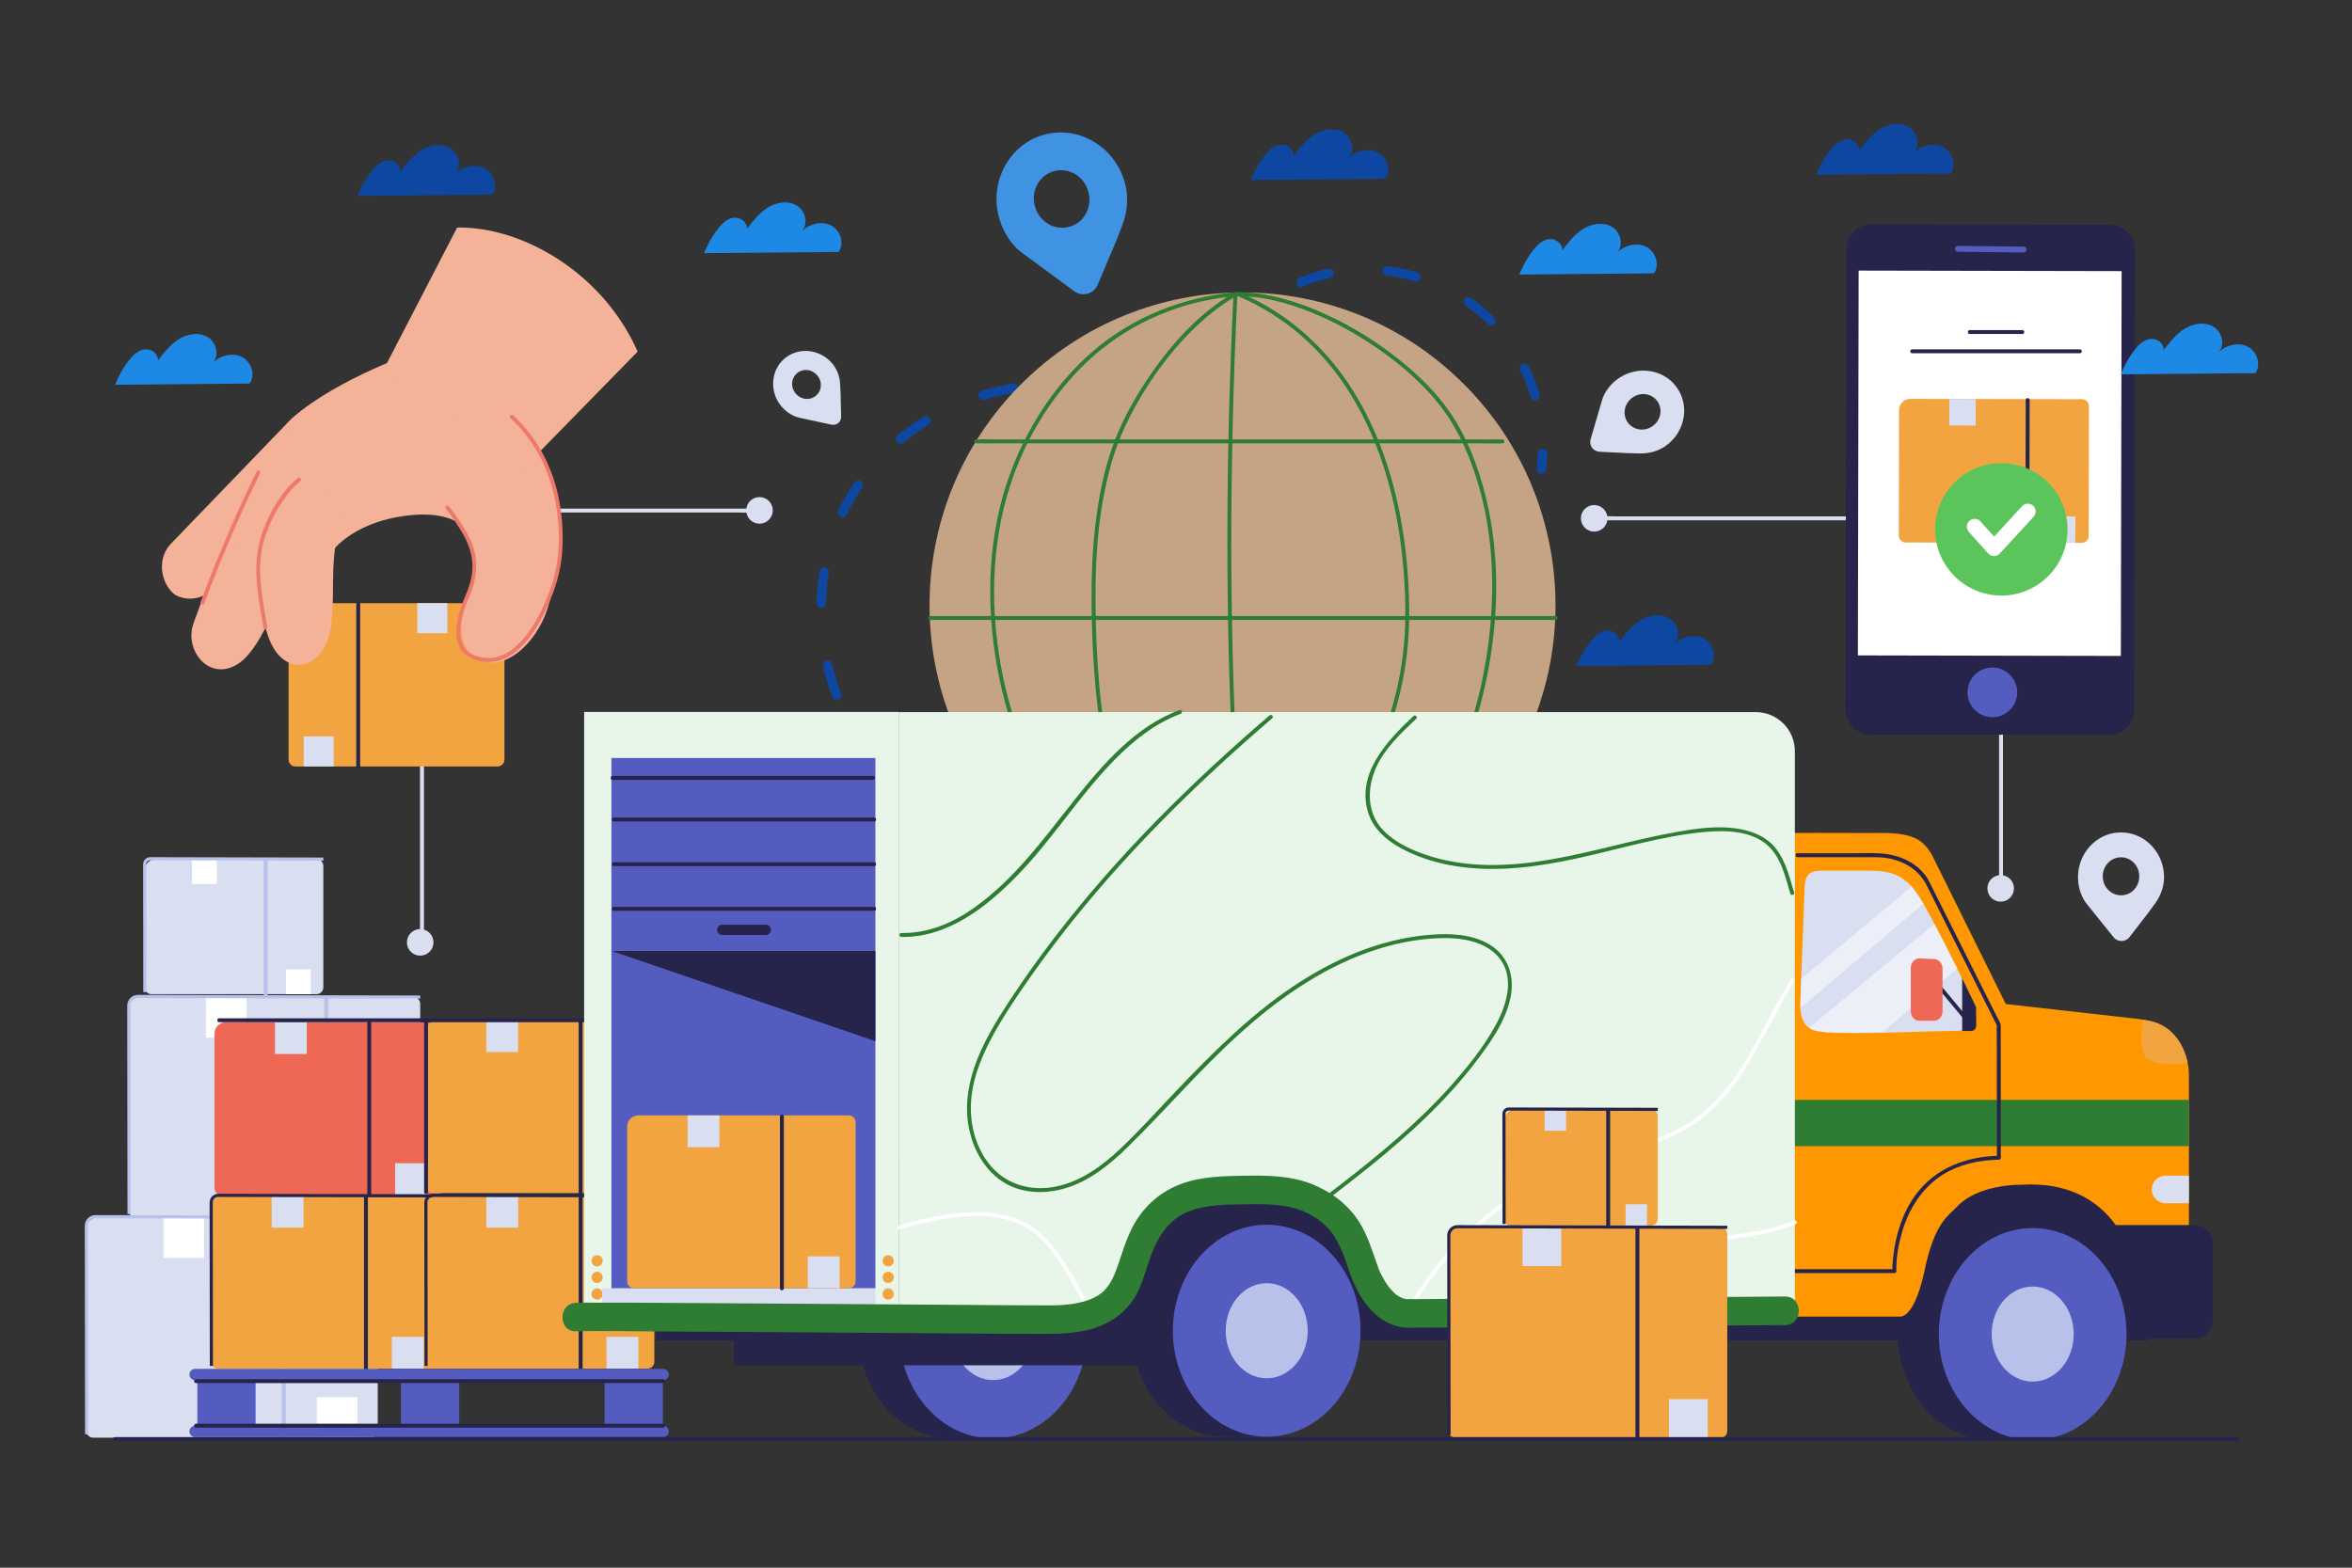 <?xml version="1.0" encoding="utf-8"?>
<!-- Generator: Adobe Illustrator 27.5.0, SVG Export Plug-In . SVG Version: 6.00 Build 0)  -->
<svg version="1.1" xmlns="http://www.w3.org/2000/svg" xmlns:xlink="http://www.w3.org/1999/xlink" x="0px" y="0px"
	viewBox="0 0 750 500" style="enable-background:new 0 0 750 500;" xml:space="preserve">
	<rect x="0" y="0" width="750" height="500" fill="#333333" stroke="none"/>
	<g id="OBJECTS_x0A_">
		<g>
			<g>
				<g>
					<path style="fill:#DADEF1;" d="M100.915,317.09h-52.59c-1.208,0-2.186-0.979-2.186-2.186v-37.325
					c0-1.976,1.602-3.577,3.577-3.577h51.199c1.207,0,2.186,0.979,2.186,2.186v38.716
					C103.101,316.111,102.122,317.09,100.915,317.09z" />
				</g>
				<g>
					<g>
						<path style="fill:#B8C1EA;" d="M84.099,274.269c0,14.291,0,28.583,0,42.874c0,0.804,1.25,0.806,1.25,0
						c0-14.291,0-28.583,0-42.874C85.349,273.465,84.099,273.463,84.099,274.269L84.099,274.269z" />
					</g>
				</g>
				<rect x="61.213" y="274.001" style="fill:#FFFFFF;" width="7.931" height="7.931" />
				<rect x="91.18" y="309.159" style="fill:#FFFFFF;" width="7.931" height="7.931" />
				<path style="fill:none;stroke:#B8C1EA;stroke-miterlimit:10;" d="M46.187,316.417l-0.048-40.759c0-0.983,0.797-1.78,1.78-1.78
				l55.183,0.123" />
			</g>
			<g>
				<g>
					<path style="fill:#DADEF1;" d="M131.805,388.294H43.261c-1.207,0-2.186-0.979-2.186-2.186v-64.522
					c0-1.976,1.602-3.577,3.577-3.577h87.153c1.208,0,2.186,0.979,2.186,2.186v65.913
					C133.992,387.315,133.013,388.294,131.805,388.294z" />
				</g>
				<g>
					<g>
						<path style="fill:#B8C1EA;" d="M103.389,318.446c0,18.161,0,36.321,0,54.482c0,5.151,0,10.303,0,15.454
						c0,0.804,1.25,0.806,1.25,0c0-18.16,0-36.321,0-54.482c0-5.151,0-10.303,0-15.454
						C104.639,317.642,103.389,317.641,103.389,318.446L103.389,318.446z" />
					</g>
				</g>
				<rect x="65.664" y="318.009" style="fill:#FFFFFF;" width="12.936" height="12.936" />
				<rect x="114.546" y="375.358" style="fill:#FFFFFF;" width="12.936" height="12.936" />
				<path style="fill:none;stroke:#B8C1EA;stroke-miterlimit:10;" d="M41.153,387.198l-0.078-66.486c0-1.604,1.3-2.904,2.903-2.904
				l90.013,0.2" />
			</g>
			<g>
				<g>
					<path style="fill:#DADEF1;" d="M118.268,458.535H29.725c-1.208,0-2.186-0.979-2.186-2.186v-64.522
					c0-1.976,1.602-3.577,3.577-3.577h87.153c1.208,0,2.186,0.979,2.186,2.186v65.913
					C120.455,457.556,119.476,458.535,118.268,458.535z" />
				</g>
				<g>
					<g>
						<path style="fill:#B8C1EA;" d="M89.853,388.687c0,18.161,0,36.321,0,54.482c0,5.151,0,10.303,0,15.454
						c0,0.804,1.25,0.806,1.25,0c0-18.161,0-36.321,0-54.482c0-5.151,0-10.303,0-15.454
						C91.103,387.883,89.853,387.882,89.853,388.687L89.853,388.687z" />
					</g>
				</g>
				<rect x="52.127" y="388.25" style="fill:#FFFFFF;" width="12.936" height="12.936" />
				<rect x="101.009" y="445.599" style="fill:#FFFFFF;" width="12.936" height="12.936" />
				<path style="fill:none;stroke:#B8C1EA;stroke-miterlimit:10;" d="M27.617,457.439l-0.079-66.486c0-1.604,1.3-2.904,2.903-2.904
				l90.013,0.2" />
			</g>
		</g>
		<g>
			<g>
				<g>
					<path style="fill:#DADEF1;" d="M239.297,162.213c-3.387,0-6.773,0-10.16,0c-8.089,0-16.178,0-24.266,0
					c-9.823,0-19.646,0-29.47,0c-8.456,0-16.912,0-25.369,0c-2.79,0-5.58,0-8.37,0c-1.312,0-2.682-0.113-3.991,0
					c-0.059,0.005-0.121,0-0.181,0c-0.804,0-0.806,1.25,0,1.25c3.387,0,6.773,0,10.16,0c8.089,0,16.178,0,24.266,0
					c9.823,0,19.646,0,29.469,0c8.456,0,16.913,0,25.369,0c2.79,0,5.58,0,8.37,0c1.312,0,2.682,0.113,3.991,0
					c0.059-0.005,0.121,0,0.181,0C240.101,163.463,240.102,162.213,239.297,162.213L239.297,162.213z" />
				</g>
			</g>
			<path style="fill:#DADEF1;" d="M237.946,162.781c0,2.341,1.898,4.239,4.239,4.239c2.341,0,4.239-1.898,4.239-4.239
			c0-2.341-1.898-4.239-4.239-4.239C239.843,158.543,237.946,160.441,237.946,162.781z" />
		</g>
		<g>
			<g>
				<g>
					<path style="fill:#DADEF1;" d="M133.938,241.378c0,19.324,0,38.649,0,57.973c0,0.804,1.25,0.806,1.25,0
					c0-19.324,0-38.649,0-57.973C135.188,240.574,133.938,240.573,133.938,241.378L133.938,241.378z" />
				</g>
			</g>
			<path style="fill:#DADEF1;" d="M129.753,300.555c0,2.341,1.898,4.238,4.238,4.238c2.341,0,4.239-1.898,4.239-4.238
			s-1.898-4.239-4.239-4.239C131.651,296.316,129.753,298.214,129.753,300.555z" />
		</g>
		<g>
			<g>
				<g>
					<path style="fill:#F2A441;" d="M94.2,244.452h64.474c1.208,0,2.187-0.979,2.187-2.186v-46.315c0-1.976-1.602-3.577-3.577-3.577
					H94.2c-1.208,0-2.186,0.979-2.186,2.186v47.706C92.014,243.473,92.993,244.452,94.2,244.452z" />
				</g>
				<g>
					<g>
						<path style="fill:#26244A;" d="M113.6,192.697c0,17.273,0,34.546,0,51.819c0,0.804,1.25,0.806,1.25,0
						c0-17.273,0-34.546,0-51.819C114.85,191.893,113.6,191.892,113.6,192.697L113.6,192.697z" />
					</g>
				</g>

				<rect x="133.056" y="192.373" transform="matrix(-1 -1.224647e-16 1.224647e-16 -1 275.697 394.332)"
					style="fill:#DADEF1;" width="9.585" height="9.585" />

				<rect x="96.837" y="234.867" transform="matrix(-1 -1.224647e-16 1.224647e-16 -1 203.259 479.318)"
					style="fill:#DADEF1;" width="9.585" height="9.585" />
			</g>
			<g>
				<path style="fill:#F4B298;" d="M106.48,175.184c0,0,5.775-7.587,19.957-10.229c14.181-2.642,19.518,1.754,19.518,1.754
				s8.051,12.886,4.315,20.876s-5.661,19.786,3.219,23.118c8.881,3.332,18.999-7.345,21.75-18.868
				c2.285-9.57,5.238-17.606,1.496-37.387c-3.742-19.781-44.318-39.829-44.318-39.829s-21.348,18.657-30.789,29.076
				s-8.825,22.601-8.825,22.601" />
				<path style="fill:#F4B298;" d="M132.923,112.14c0,0-24.652,8.215-39.468,20.948c-7.076,6.081-20.929,35.812-28.602,57.172
				c-1.498,4.171-2.773,7.332-3.3,9.007c-2.75,8.734,5.832,18.665,14.931,12.055c7.616-5.533,13.566-24.177,13.566-24.177
				l21.825-44.775L132.923,112.14z" />
				<path style="fill:#F4B298;" d="M54.692,173.216l37.792-39.192l-21.058,52.86c0,0-2.765,1.6-7.261,3.372
				c-4.163,1.64-7.898-0.091-8.791-0.897C50.665,185.105,50.362,177.405,54.692,173.216z" />
				<path style="fill:#F4B298;" d="M203.331,112.14l-37.464,38.291l-25.132-21.202l-17.348-13.418l22.387-43.235
				C166.694,72.214,192.285,87.127,203.331,112.14z" />
				<g>
					<path style="fill:#F4B298;"
						d="M89.242,157.046l23.665,2.341c-3.94,4.751-5.681,11.148-6.304,17.371
					c-0.623,6.223-0.255,12.463-0.616,18.697c-0.206,3.546-0.675,7.182-2.248,10.371c-1.573,3.189-4.447,5.874-7.725,6.213
					c-2.923,0.302-5.73-1.303-7.61-3.628c-1.88-2.324-2.956-5.296-3.76-8.292C80.888,186.124,82.58,170.268,89.242,157.046z" />
				</g>
				<g>
					<g>
						<path style="fill:#ED796A;" d="M85.247,199.954c-1.108-6.221-2.34-12.574-2.313-18.919c0.031-7.074,2.56-13.884,6.307-19.818
						c1.811-2.868,3.929-5.64,6.547-7.822c0.618-0.516-0.27-1.396-0.884-0.884c-5.147,4.291-8.844,10.718-11.102,16.942
						c-2.144,5.91-2.406,11.862-1.723,18.041c0.474,4.288,1.206,8.547,1.962,12.793C84.182,201.077,85.387,200.742,85.247,199.954
						L85.247,199.954z" />
					</g>
				</g>
				<g>
					<g>
						<path style="fill:#ED796A;" d="M65.159,192.391c5.247-14.094,11.182-27.923,17.784-41.436c0.352-0.72-0.726-1.354-1.079-0.631
						c-6.648,13.609-12.626,27.54-17.91,41.734C63.672,192.813,64.88,193.139,65.159,192.391L65.159,192.391z" />
					</g>
				</g>
				<g>
					<g>
						<path style="fill:#ED796A;" d="M162.761,133.346c7.588,7.033,12.287,16.166,14.277,26.258
						c1.907,9.669,1.656,20.017-1.899,29.268c-2.001,5.207-4.51,10.452-8.139,14.736c-2.99,3.529-7.029,6.519-11.872,6.241
						c-2.189-0.126-4.704-0.823-6.3-2.403c-1.439-1.426-1.973-3.447-2.034-5.42c-0.124-4.014,1.269-8.074,2.851-11.711
						c2.568-5.903,3.136-12.282,0.327-18.235c-1.773-3.756-4.251-7.261-6.784-10.542c-0.485-0.628-1.571-0.006-1.079,0.631
						c2.351,3.044,4.596,6.269,6.361,9.69c1.503,2.912,2.268,6.1,2.177,9.384c-0.089,3.229-1.092,6.091-2.331,9.028
						c-1.581,3.744-2.97,7.91-2.76,12.028c0.097,1.904,0.59,3.816,1.781,5.338c1.336,1.709,3.349,2.618,5.418,3.112
						c10.731,2.562,17.898-8.732,21.681-16.991c2.595-5.665,4.37-11.48,4.835-17.716c0.363-4.863,0.1-9.775-0.646-14.59
						c-1.717-11.082-6.701-21.316-14.978-28.988C163.056,131.915,162.17,132.797,162.761,133.346L162.761,133.346z" />
					</g>
				</g>
			</g>
		</g>
		<g>
			<g>
				<path style="fill:#DADEF1;" d="M510.125,165.941c4.246,0,8.491,0,12.737,0c10.195,0,20.389,0,30.584,0c12.33,0,24.66,0,36.99,0
				c10.652,0,21.304,0,31.956,0c3.487,0,6.975,0,10.462,0c1.095,0,2.191,0,3.286,0c0.513,0,1.222,0.129,1.722,0
				c0.064-0.017,0.152,0,0.219,0c-0.208-0.208-0.417-0.417-0.625-0.625c0,3.917,0,7.834,0,11.752c0,9.405,0,18.811,0,28.216
				c0,11.334,0,22.669,0,34.003c0,9.837,0,19.673,0,29.51c0,3.251,0,6.502,0,9.753c0,1.51-0.125,3.081,0,4.588
				c0.005,0.066,0,0.134,0,0.2c0,0.804,1.25,0.806,1.25,0c0-3.917,0-7.834,0-11.752c0-9.405,0-18.811,0-28.216
				c0-11.334,0-22.669,0-34.003c0-9.837,0-19.673,0-29.51c0-3.251,0-6.502,0-9.753c0-1.51,0.125-3.081,0-4.588
				c-0.005-0.066,0-0.134,0-0.2c0-0.338-0.286-0.625-0.625-0.625c-4.246,0-8.491,0-12.737,0c-10.194,0-20.389,0-30.584,0
				c-12.33,0-24.66,0-36.99,0c-10.652,0-21.304,0-31.956,0c-3.487,0-6.975,0-10.462,0c-1.652,0-3.359-0.123-5.009,0
				c-0.072,0.005-0.147,0-0.219,0C509.321,164.691,509.32,165.941,510.125,165.941L510.125,165.941z" />
			</g>
		</g>
		<g>
			<g>
				<g>
					<path style="fill:none;stroke:#B8C1EA;stroke-width:3;stroke-linecap:round;stroke-linejoin:round;" d="M378.826,126.16
					c0.97-1.352,1.94-2.708,2.916-4.062" />

					<path
						style="fill:none;stroke:#0D47A1;stroke-width:3;stroke-linecap:round;stroke-linejoin:round;stroke-dasharray:9.337,18.675;"
						d="
					M393.164,107.33c8.209-9.459,17.611-17.197,30.053-20.035c17.623-4.019,37.076,1.11,50.426,13.295
					c9.815,8.958,16.132,21.548,17.837,34.707" />
					<path style="fill:none;stroke:#0D47A1;stroke-width:3;stroke-linecap:round;stroke-linejoin:round;" d="M491.905,144.615
					c-0.065,1.665-0.208,3.327-0.429,4.981" />
				</g>
			</g>

			<path
				style="fill:none;stroke:#0D47A1;stroke-width:3;stroke-linecap:round;stroke-linejoin:round;stroke-miterlimit:10;stroke-dasharray:10,20;"
				d="
			M352.964,125.227c-30.26-8.313-65.233,5.734-81.337,32.668c-16.103,26.934-11.922,64.39,9.723,87.111" />
			<path style="fill:#DADEF1;"
				d="M533.863,122.528c-3.987-4.536-10.936-5.654-16.45-2.647c-2.697,1.471-4.7,3.639-5.93,6.109
			c-0.3,0.602-0.51,1.241-0.698,1.882l-3.578,12.239c-0.563,1.924,0.821,3.869,2.823,3.968l9.085,0.451
			c0.857,0.043,2.506,0.085,3.981,0.095c2.774,0.019,5.572-0.702,7.89-2.294c0.018-0.012,0.035-0.024,0.053-0.036
			C537.666,137.696,539.129,128.518,533.863,122.528z M519.852,135.621c-3.09-2.807-2.078-7.822,1.915-9.495
			c2.012-0.843,4.37-0.465,5.927,0.949c3.09,2.807,2.078,7.823-1.915,9.496C523.766,137.414,521.409,137.036,519.852,135.621z" />
			<g>

				<ellipse transform="matrix(0.707 -0.707 0.707 0.707 -20.441 336.752)" style="fill:#C4A484;"
					cx="396.275" cy="193.05" rx="99.82" ry="99.82" />
				<g>
					<g>
						<path style="fill:#2E7D32;" d="M393.956,93.185c-17.022,1.629-33.155,8.026-46.046,19.364
						c-10.544,9.274-18.669,21.302-24.115,34.204c-8.291,19.642-9.655,41.645-6.404,62.557
						c3.089,19.871,10.388,39.513,23.285,55.145c12.094,14.658,29.474,25.417,48.511,27.73c2.368,0.288,4.748,0.433,7.132,0.451
						c0.805,0.006,0.805-1.244,0-1.25c-19.049-0.142-37.154-9.272-50.275-22.795c-13.851-14.275-22.117-33.174-26.147-52.46
						c-4.232-20.254-4.162-41.824,2.318-61.603c4.513-13.775,12.221-26.848,22.428-37.176c11.456-11.592,26.186-19.158,42.227-21.97
						c2.349-0.412,4.712-0.719,7.086-0.947C394.75,94.359,394.758,93.108,393.956,93.185L393.956,93.185z" />
					</g>
				</g>
				<g>
					<g>
						<path style="fill:#2E7D32;" d="M393.641,93.27c-12.221,7.039-21.963,18.498-29.446,30.273
						c-3.778,5.945-7.073,12.258-9.441,18.902c-2.774,7.781-4.36,16.023-5.369,24.204c-1.074,8.712-1.385,17.503-1.303,26.275
						c0.082,8.706,0.451,17.431,1.244,26.103c0.785,8.589,2.043,17.155,4.159,25.523c1.901,7.519,4.328,15.142,8.398,21.795
						c7.095,11.599,18.46,19.775,30.734,25.212c1.524,0.675,3.066,1.31,4.619,1.915c0.75,0.292,1.075-0.916,0.332-1.205
						c-12.424-4.836-24.328-12.144-32.279-23.07c-4.405-6.054-7.127-12.946-9.253-20.082c-2.43-8.155-3.96-16.558-4.936-25.004
						c-0.97-8.399-1.424-16.856-1.657-25.305c-0.234-8.464-0.173-16.947,0.506-25.392c0.691-8.579,2.038-17.119,4.369-25.411
						c1.881-6.693,4.665-13.03,8.095-19.072c6.95-12.243,16.289-24.023,27.941-32.101c1.271-0.881,2.578-1.708,3.918-2.48
						C394.969,93.948,394.34,92.868,393.641,93.27L393.641,93.27z" />
					</g>
				</g>
				<g>
					<g>
						<path style="fill:#2E7D32;" d="M398.027,292.01c-2.535-25.553-4.017-51.204-4.776-76.868
						c-0.774-26.139-0.793-52.3-0.199-78.443c0.325-14.302,0.838-28.6,1.53-42.889c0.039-0.804-1.211-0.802-1.25,0
						c-1.243,25.66-1.911,51.348-1.943,77.038c-0.033,26.143,0.587,52.294,2.078,78.396c0.816,14.276,1.898,28.537,3.31,42.767
						C396.855,292.803,398.106,292.812,398.027,292.01L398.027,292.01z" />
					</g>
				</g>
				<g>
					<g>
						<path style="fill:#2E7D32;" d="M397.844,293.312c13.064-10.26,24.553-22.588,33.41-36.667
						c8.699-13.83,14.773-29.368,17.057-45.579c1.149-8.156,1.236-16.374,0.801-24.588c-0.422-7.972-1.376-15.925-2.975-23.749
						c-2.92-14.287-8.046-28.309-16.213-40.46c-7.653-11.386-17.981-20.861-30.314-26.954c-1.527-0.754-3.08-1.45-4.65-2.108
						c-0.741-0.31-1.065,0.899-0.332,1.205c12.67,5.302,23.598,14.049,31.788,25.053c8.518,11.443,14.068,24.853,17.415,38.661
						c1.831,7.554,3.016,15.257,3.666,23c0.679,8.099,0.927,16.309,0.203,24.413c-1.444,16.162-6.724,31.82-14.765,45.876
						c-8.087,14.138-18.867,26.653-31.269,37.176c-1.543,1.31-3.113,2.586-4.705,3.836
						C396.328,292.924,397.218,293.803,397.844,293.312L397.844,293.312z" />
					</g>
				</g>
				<g>
					<g>
						<path style="fill:#2E7D32;" d="M394.793,94.435c7.723-0.005,15.357,2.063,22.504,4.862c8.012,3.138,15.621,7.362,22.658,12.303
						c6.76,4.747,13.111,10.239,18.365,16.636c5.666,6.9,9.527,15.172,12.276,23.623c6.228,19.148,6.436,39.989,3.074,59.71
						c-1.692,9.926-4.382,19.724-8.359,28.985c-3.785,8.814-8.703,17.436-15.157,24.579c-6.043,6.688-13.371,12.19-21.213,16.596
						c-7.869,4.421-16.402,7.809-25.268,9.579c-2.075,0.414-4.166,0.728-6.271,0.937c-0.793,0.079-0.801,1.33,0,1.25
						c8.906-0.885,17.56-3.584,25.656-7.348c8.439-3.923,16.38-9.07,23.243-15.368c14.506-13.311,22.853-32.546,27.111-51.463
						c4.456-19.801,5.241-41.003,0.377-60.803c-2.277-9.269-5.801-18.65-11.167-26.598c-4.549-6.738-10.498-12.506-16.853-17.53
						c-6.916-5.468-14.473-10.159-22.473-13.869c-7.298-3.385-15.057-6.057-23.076-7.007c-1.802-0.214-3.612-0.325-5.427-0.324
						C393.989,93.185,393.987,94.435,394.793,94.435L394.793,94.435z" />
					</g>
				</g>
				<g>
					<g>
						<path style="fill:#2E7D32;" d="M296.595,197.727c25.852,0,51.703,0,77.555,0c26.159,0,52.317,0,78.476,0
						c14.489,0,28.979,0,43.468,0c0.804,0,0.806-1.25,0-1.25c-25.852,0-51.703,0-77.555,0c-26.159,0-52.318,0-78.476,0
						c-14.489,0-28.979,0-43.468,0C295.791,196.477,295.789,197.727,296.595,197.727L296.595,197.727z" />
					</g>
				</g>
				<g>
					<g>
						<path style="fill:#2E7D32;" d="M311.224,141.402c5.578,0,11.155,0,16.733,0c13.391,0,26.781,0,40.171,0
						c16.19,0,32.38,0,48.57,0c13.919,0,27.838,0,41.757,0c4.63,0,9.26,0,13.89,0c2.157,0,4.347,0.11,6.502,0
						c0.093-0.005,0.188,0,0.281,0c0.804,0,0.806-1.25,0-1.25c-5.578,0-11.155,0-16.733,0c-13.391,0-26.781,0-40.171,0
						c-16.19,0-32.38,0-48.57,0c-13.919,0-27.838,0-41.757,0c-4.63,0-9.26,0-13.89,0c-2.157,0-4.347-0.11-6.502,0
						c-0.093,0.005-0.188,0-0.281,0C310.42,140.152,310.419,141.402,311.224,141.402L311.224,141.402z" />
					</g>
				</g>
				<g>
					<g>
						<path style="fill:#F5F5F5;" d="M319.57,254.052c19.988,0,39.977,0,59.965,0c19.905,0,39.81,0,59.716,0
						c11.243,0,22.487,0,33.73,0c0.804,0,0.806-1.25,0-1.25c-19.988,0-39.977,0-59.965,0c-19.905,0-39.81,0-59.716,0
						c-11.243,0-22.487,0-33.73,0C318.765,252.802,318.764,254.052,319.57,254.052L319.57,254.052z" />
					</g>
				</g>
			</g>
		</g>
		<g>
			<g>
				<g>
					<path style="fill:#EF6856;" d="M139.065,381.142H70.585c-1.208,0-2.186-0.979-2.186-2.186v-49.344
					c0-1.976,1.602-3.577,3.577-3.577h67.088c1.207,0,2.186,0.979,2.186,2.186v50.735
					C141.251,380.163,140.272,381.142,139.065,381.142z" />
				</g>
				<g>
					<g>
						<path style="fill:#26244A;" d="M117.122,326.377c0,18.278,0,36.556,0,54.833c0,0.804,1.25,0.806,1.25,0
						c0-18.278,0-36.556,0-54.833C118.372,325.573,117.122,325.572,117.122,326.377L117.122,326.377z" />
					</g>
				</g>
				<rect x="87.678" y="326.034" style="fill:#DADEF1;" width="10.143" height="10.143" />
				<rect x="126.005" y="370.999" style="fill:#DADEF1;" width="10.143" height="10.143" />
			</g>
			<g>
				<g>
					<path style="fill:#F2A441;" d="M206.456,380.512h-68.479c-1.208,0-2.186-0.979-2.186-2.186v-49.344
					c0-1.976,1.602-3.577,3.577-3.577h67.088c1.208,0,2.186,0.979,2.186,2.186v50.735
					C208.643,379.533,207.664,380.512,206.456,380.512z" />
				</g>
				<g>
					<g>
						<path style="fill:#26244A;" d="M184.514,325.747c0,18.278,0,36.556,0,54.833c0,0.804,1.25,0.806,1.25,0
						c0-18.278,0-36.556,0-54.833C185.764,324.943,184.514,324.941,184.514,325.747L184.514,325.747z" />
					</g>
				</g>
				<rect x="155.07" y="325.404" style="fill:#DADEF1;" width="10.143" height="10.143" />
				<rect x="193.396" y="370.369" style="fill:#DADEF1;" width="10.143" height="10.143" />
			</g>
			<g>
				<g>
					<path style="fill:#F2A441;" d="M138.008,436.51H69.529c-1.208,0-2.186-0.979-2.186-2.186v-49.344
					c0-1.976,1.602-3.577,3.577-3.577h67.088c1.208,0,2.186,0.979,2.186,2.186v50.735
					C140.195,435.531,139.216,436.51,138.008,436.51z" />
				</g>
				<g>
					<g>
						<path style="fill:#26244A;" d="M116.066,381.745c0,18.278,0,36.556,0,54.834c0,0.804,1.25,0.806,1.25,0
						c0-18.278,0-36.556,0-54.834C117.316,380.941,116.066,380.94,116.066,381.745L116.066,381.745z" />
					</g>
				</g>
				<rect x="86.622" y="381.402" style="fill:#DADEF1;" width="10.143" height="10.143" />
				<rect x="124.948" y="426.367" style="fill:#DADEF1;" width="10.143" height="10.143" />
				<path style="fill:none;stroke:#26244A;stroke-miterlimit:10;" d="M67.404,435.651l-0.062-52.129c0-1.257,1.019-2.277,2.277-2.277
				l70.575,0.157" />
			</g>
			<g>
				<g>
					<path style="fill:#F2A441;" d="M206.468,436.51h-68.479c-1.208,0-2.186-0.979-2.186-2.186v-49.344
					c0-1.976,1.602-3.577,3.577-3.577h67.088c1.208,0,2.186,0.979,2.186,2.186v50.735
					C208.655,435.531,207.676,436.51,206.468,436.51z" />
				</g>
				<g>
					<g>
						<path style="fill:#26244A;" d="M184.526,381.745c0,18.278,0,36.556,0,54.834c0,0.804,1.25,0.806,1.25,0
						c0-18.278,0-36.556,0-54.834C185.776,380.941,184.526,380.94,184.526,381.745L184.526,381.745z" />
					</g>
				</g>
				<rect x="155.082" y="381.402" style="fill:#DADEF1;" width="10.143" height="10.143" />
				<rect x="193.408" y="426.367" style="fill:#DADEF1;" width="10.143" height="10.143" />
				<path style="fill:none;stroke:#26244A;stroke-miterlimit:10;" d="M135.864,435.651l-0.061-52.129
				c0-1.257,1.019-2.277,2.277-2.277l70.575,0.157" />
			</g>
			<path style="fill:#545DBF;" d="M211.452,440.21H62.233c-1.003,0-1.816-0.813-1.816-1.816l0,0c0-1.003,0.813-1.816,1.816-1.816
			h149.219c1.003,0,1.816,0.813,1.816,1.816l0,0C213.268,439.397,212.455,440.21,211.452,440.21z" />
			<path style="fill:#545DBF;" d="M211.452,458.347H62.233c-1.003,0-1.816-0.813-1.816-1.816l0,0c0-1.003,0.813-1.816,1.816-1.816
			h149.219c1.003,0,1.816,0.813,1.816,1.816l0,0C213.268,457.534,212.455,458.347,211.452,458.347z" />
			<rect x="62.914" y="439.169" style="fill:#545DBF;" width="18.595" height="15.547" />
			<rect x="127.844" y="439.169" style="fill:#545DBF;" width="18.595" height="15.547" />
			<rect x="192.774" y="439.169" style="fill:#545DBF;" width="18.595" height="15.547" />
			<g>
				<g>
					<path style="fill:#26244A;" d="M62.501,441.122c19.327,0,38.654,0,57.981,0c19.41,0,38.82,0,58.231,0
					c10.913,0,21.826,0,32.739,0c0.804,0,0.806-1.25,0-1.25c-19.327,0-38.654,0-57.981,0c-19.41,0-38.821,0-58.231,0
					c-10.913,0-21.826,0-32.739,0C61.697,439.872,61.696,441.122,62.501,441.122L62.501,441.122z" />
				</g>
			</g>
			<g>
				<g>
					<path style="fill:#26244A;" d="M62.501,455.34c19.327,0,38.654,0,57.981,0c19.41,0,38.82,0,58.231,0c10.913,0,21.826,0,32.739,0
					c0.804,0,0.806-1.25,0-1.25c-19.327,0-38.654,0-57.981,0c-19.41,0-38.821,0-58.231,0c-10.913,0-21.826,0-32.739,0
					C61.697,454.09,61.696,455.34,62.501,455.34L62.501,455.34z" />
				</g>
			</g>
			<g>
				<g>
					<path style="fill:#26244A;" d="M69.905,326.023c18.058,0,36.115,0,54.173,0c17.786,0,35.571,0,53.357,0
					c10.277,0,20.554,0,30.831,0c0.804,0,0.806-1.25,0-1.25c-18.058,0-36.115,0-54.173,0c-17.786,0-35.571,0-53.357,0
					c-10.277,0-20.554,0-30.83,0C69.101,324.773,69.099,326.023,69.905,326.023L69.905,326.023z" />
				</g>
			</g>
			<g>
				<g>
					<path style="fill:#26244A;" d="M136.488,380.217c0-18.273,0-36.546,0-54.819c0-0.804-1.25-0.806-1.25,0
					c0,18.273,0,36.546,0,54.819C135.238,381.021,136.488,381.022,136.488,380.217L136.488,380.217z" />
				</g>
			</g>
		</g>
		<g>
			<g>
				<g>
					<path style="fill:#26244A;" d="M333.528,424.999c0,10.711-4.331,24.336-10.766,31.041c-2.999,3.125-12.111,2.762-19.156,2.762
					c-16.526,0-29.922-15.134-29.922-33.803s13.397-33.803,29.922-33.803c1.258,0,11.865-0.164,13.081,0.007
					C331.461,393.269,333.528,407.751,333.528,424.999z" />
					<ellipse style="fill:#545DBF;" cx="316.687" cy="425.006" rx="29.922" ry="33.803" />
					<ellipse style="fill:#B8C1EA;" cx="316.687" cy="425.006" rx="13.081" ry="15.163" />
				</g>
				<rect x="234.074" y="425.359" style="fill:#26244A;" width="129.776" height="10.086" />
				<rect x="209.318" y="367.806" style="fill:#26244A;" width="475.62" height="59.72" />
			</g>
			<g>
				<g>
					<path style="fill:#26244A;" d="M665.019,425.482c0,10.711-4.331,24.336-10.766,31.041c-2.999,3.125-12.112,2.762-19.156,2.762
					c-16.526,0-29.922-15.134-29.922-33.803c0-18.669,13.397-33.803,29.922-33.803c1.258,0,11.865-0.164,13.081,0.007
					C662.951,393.751,665.019,408.234,665.019,425.482z" />
					<ellipse style="fill:#545DBF;" cx="648.178" cy="425.488" rx="29.922" ry="33.803" />
					<ellipse style="fill:#B8C1EA;" cx="648.178" cy="425.488" rx="13.081" ry="15.163" />
				</g>
				<path style="fill:#FF9800;"
					d="M697.14,337.306c-2.133-6.802-8.332-11.531-15.416-12.33l-42.127-4.752l-23.29-47.063
				c-0.798-1.612-1.886-3.064-3.215-4.276c-4.162-3.795-12.873-3.183-16.078-3.195c-10.706-0.038-26.08-0.072-26.08,0.001v19.752
				V419.93c0,0,28.857,0,34.818,0c4.664,0,7.411-11.858,8.21-15.895c0.038-0.19,0.058-0.297,0.069-0.357
				c0.012-0.053,0.027-0.115,0.044-0.191c3.173-13.891,7.451-15.875,9.849-18.501c4.997-5.471,14.237-7.135,20.97-7.135
				c29.111-1.666,34.79,23.252,34.79,23.252l2.524,14.042h15.787v-19.637v-52.609C697.995,340.967,697.698,339.085,697.14,337.306z" />
				<rect x="570.934" y="350.797" style="fill:#2E7D32;" width="127.061" height="14.759" />
				<g>
					<g>
						<path style="fill:#26244A;"
							d="M570.934,406.048c9.665,0,19.33,0,28.995,0c1.381,0,2.762,0,4.144,0
						c0.331,0,0.634-0.286,0.625-0.625c-0.108-3.912,0.588-7.947,1.612-11.703c2.108-7.733,6.449-14.921,13.391-19.194
						c5.312-3.27,11.522-4.537,17.698-4.645c0.337-0.006,0.625-0.282,0.625-0.625c-0.008-9.005-0.017-18.01-0.025-27.015
						c-0.004-4.632-0.009-9.263-0.013-13.895c-0.001-0.624,0.094-1.308-0.117-1.898c-0.306-0.855-0.845-1.686-1.251-2.495
						c-4.894-9.762-9.789-19.523-14.683-29.285c-2.006-4.001-4.012-8.002-6.019-12.004c-0.371-0.739-0.719-1.496-1.134-2.211
						c-2.154-3.718-5.962-6.174-10.015-7.381c-4.598-1.37-9.694-0.924-14.441-0.924c-5.365,0-10.73,0-16.096-0.001
						c-0.349,0-0.698,0-1.047,0c-0.804,0-0.806,1.25,0,1.25c8.328,0,16.656-0.016,24.984,0.001
						c6.587,0.013,13.114,2.805,16.163,8.887c1.689,3.368,3.378,6.737,5.067,10.105c5.02,10.013,10.041,20.026,15.061,30.038
						c0.654,1.305,1.309,2.61,1.963,3.915c0.127,0.254,0.258,0.506,0.382,0.761c-0.152-0.312-0.039-0.305-0.067,0.09
						c-0.094,1.333,0.003,2.708,0.004,4.043c0.002,2.457,0.005,4.915,0.007,7.372c0.009,10.014,0.019,20.028,0.028,30.042
						c0,0.201,0,0.403,0.001,0.604c0.208-0.208,0.417-0.417,0.625-0.625c-10.362,0.182-20.261,3.9-26.533,12.436
						c-4.2,5.717-6.387,12.756-7.161,19.751c-0.168,1.522-0.301,3.073-0.258,4.606c0.208-0.208,0.417-0.417,0.625-0.625
						c-9.665,0-19.33,0-28.995,0c-1.381,0-2.763,0-4.144,0C570.13,404.798,570.128,406.048,570.934,406.048L570.934,406.048z" />
					</g>
				</g>
				<g>
					<path style="fill:#DADEF1;" d="M574.112,318.683c0.44-11.722,0.88-23.443,1.321-35.165c0.063-1.683,0.205-3.554,1.383-4.695
					c1.115-1.079,2.784-1.14,4.3-1.14c4.496-0.001,8.992-0.003,13.488-0.004c3.807-0.001,7.794,0.043,11.146,1.941
					c3.316,1.877,5.706,5.192,7.601,8.613c6.909,12.471,10.949,21.119,16.18,31.872c1.909,3.926-0.75,8.6-4.944,8.649
					c-13.736,0.159-30.685,1.239-42.312,0.434c-2.108-0.146-4.377-0.363-5.978-1.812
					C574.057,325.349,573.996,321.788,574.112,318.683z" />
				</g>
				<path style="opacity:0.5;fill:#FFFFFF;" d="M624.099,308.854l-23.649,20.261c-6.651,0.119-20.81,1.139-23.595-1.303
				l39.999-33.113L624.099,308.854z" />
				<polygon style="opacity:0.5;fill:#FFFFFF;"
					points="613.352,288.232 574.078,321.491 574.359,312.118 609.577,282.764 			" />
				<path style="fill:#26244A;" d="M625.69,328.823v-16.803l4.308,8.883c0.108,0.222,0.163,0.465,0.163,0.711v5.578
				c0,0.9-0.73,1.63-1.63,1.63H625.69z" />
				<g>
					<g>
						<path style="fill:#26244A;" d="M615.159,311.797c1.584,1.635,2.966,3.523,4.422,5.27c2.235,2.681,4.467,5.365,6.697,8.05
						c0.509,0.612,1.018,1.225,1.526,1.837c0.514,0.62,1.394-0.269,0.884-0.884c-3.642-4.385-7.282-8.771-10.941-13.142
						c-0.561-0.67-1.096-1.387-1.705-2.016C615.482,310.334,614.598,311.219,615.159,311.797L615.159,311.797z" />
					</g>
				</g>
				<path style="fill:#EF6856;" d="M609.309,308.735v13.77c0,1.691,1.215,3.061,2.714,3.061h4.705c1.499,0,2.714-1.371,2.714-3.061
				v-13.543c0-1.64-1.146-2.989-2.598-3.059l-4.705-0.227C610.596,305.602,609.309,306.993,609.309,308.735z" />
				<path style="fill:#F2A441;" d="M683.387,325.24c0,0-2.239,10.977,2.184,13.004c4.423,2.027,12.029,0.854,12.029,0.854
				S695.953,326.432,683.387,325.24z" />
				<path style="fill:#26244A;" d="M699.719,426.955H682.82l-8.16-36.23h25.058c3.301,0,5.977,2.676,5.977,5.977v24.276
				C705.695,424.279,703.019,426.955,699.719,426.955z" />
				<path style="fill:#DADEF1;" d="M697.995,383.764h-7.44c-2.431,0-4.403-1.971-4.403-4.403v0c0-2.431,1.971-4.403,4.403-4.403h7.44
				V383.764z" />
			</g>
			<g>
				<rect x="186.269" y="227.069" style="fill:#E8F5E9;" width="100.279" height="195.878" />
				<path style="fill:#E8F5E9;" d="M286.548,418.121V227.119h273.31c6.896,0,12.486,5.59,12.486,12.486v178.516H439.822v-4.357
				c0-19.212-15.575-34.787-34.787-34.787h-20.951c-13.944,0-22.094,9.339-23.762,23.183l-5.39,15.96H286.548z" />
				<rect x="194.963" y="241.752" style="fill:#545DBF;" width="84.178" height="61.518" />
				<rect x="194.963" y="303.27" style="fill:#545DBF;" width="84.178" height="107.654" />
				<polygon style="fill:#26244A;" points="279.142,332.071 194.963,303.27 279.142,303.27 			" />
				<g>
					<path style="fill:#F2A441;" d="M285.011,402.111c0,0.989-0.801,1.79-1.79,1.79c-0.988,0-1.79-0.801-1.79-1.79
					c0-0.989,0.801-1.79,1.79-1.79C284.209,400.321,285.011,401.122,285.011,402.111z" />
					<path style="fill:#F2A441;" d="M285.011,407.412c0,0.989-0.801,1.79-1.79,1.79c-0.988,0-1.79-0.801-1.79-1.79
					c0-0.988,0.801-1.79,1.79-1.79C284.209,405.622,285.011,406.423,285.011,407.412z" />
					<path style="fill:#F2A441;" d="M285.011,412.713c0,0.989-0.801,1.79-1.79,1.79c-0.988,0-1.79-0.801-1.79-1.79
					c0-0.988,0.801-1.79,1.79-1.79C284.209,410.923,285.011,411.725,285.011,412.713z" />
				</g>
				<g>
					<path style="fill:#F2A441;" d="M192.202,402.111c0,0.989-0.801,1.79-1.79,1.79c-0.989,0-1.79-0.801-1.79-1.79
					c0-0.989,0.801-1.79,1.79-1.79C191.401,400.321,192.202,401.122,192.202,402.111z" />
					<path style="fill:#F2A441;" d="M192.202,407.412c0,0.989-0.801,1.79-1.79,1.79c-0.989,0-1.79-0.801-1.79-1.79
					c0-0.988,0.801-1.79,1.79-1.79C191.401,405.622,192.202,406.423,192.202,407.412z" />
					<path style="fill:#F2A441;" d="M192.202,412.713c0,0.989-0.801,1.79-1.79,1.79c-0.989,0-1.79-0.801-1.79-1.79
					c0-0.988,0.801-1.79,1.79-1.79C191.401,410.923,192.202,411.725,192.202,412.713z" />
				</g>
				<g>
					<g>
						<path style="fill:#26244A;" d="M195.718,290.488c21.549,0,43.097,0,64.646,0c6.133,0,12.266,0,18.399,0
						c0.804,0,0.806-1.25,0-1.25c-21.549,0-43.097,0-64.646,0c-6.133,0-12.266,0-18.399,0
						C194.914,289.238,194.913,290.488,195.718,290.488L195.718,290.488z" />
					</g>
				</g>
				<g>
					<g>
						<path style="fill:#26244A;" d="M195.718,276.247c21.549,0,43.097,0,64.646,0c6.133,0,12.266,0,18.399,0
						c0.804,0,0.806-1.25,0-1.25c-21.549,0-43.097,0-64.646,0c-6.133,0-12.266,0-18.399,0
						C194.914,274.997,194.913,276.247,195.718,276.247L195.718,276.247z" />
					</g>
				</g>
				<g>
					<g>
						<path style="fill:#26244A;" d="M195.718,262.007c21.549,0,43.097,0,64.646,0c6.133,0,12.266,0,18.399,0
						c0.804,0,0.806-1.25,0-1.25c-21.549,0-43.097,0-64.646,0c-6.133,0-12.266,0-18.399,0
						C194.914,260.757,194.913,262.007,195.718,262.007L195.718,262.007z" />
					</g>
				</g>
				<g>
					<g>
						<path style="fill:#26244A;" d="M195.342,248.726c21.549,0,43.097,0,64.646,0c6.133,0,12.266,0,18.399,0
						c0.804,0,0.806-1.25,0-1.25c-21.549,0-43.097,0-64.646,0c-6.133,0-12.266,0-18.399,0
						C194.537,247.476,194.536,248.726,195.342,248.726L195.342,248.726z" />
					</g>
				</g>
				<rect x="192.102" y="410.923" style="fill:#DADEF1;" width="87.039" height="5.982" />
				<g>
					<path style="fill:#26244A;" d="M420.765,424.424c0,10.711-4.331,24.336-10.766,31.041c-2.999,3.125-12.112,2.762-19.156,2.762
					c-16.526,0-29.923-15.134-29.923-33.803s13.397-33.803,29.923-33.803c1.257,0,11.865-0.164,13.081,0.007
					C418.697,392.694,420.765,407.176,420.765,424.424z" />
					<ellipse style="fill:#545DBF;" cx="403.924" cy="424.431" rx="29.922" ry="33.803" />
					<ellipse style="fill:#B8C1EA;" cx="403.924" cy="424.431" rx="13.081" ry="15.163" />
				</g>
				<g>
					<g>
						<path style="fill:#F2A441;" d="M270.648,410.855h-68.479c-1.208,0-2.186-0.979-2.186-2.186v-49.344
						c0-1.976,1.602-3.577,3.577-3.577h67.088c1.207,0,2.186,0.979,2.186,2.186v50.735
						C272.835,409.876,271.856,410.855,270.648,410.855z" />
					</g>
					<g>
						<g>
							<path style="fill:#26244A;" d="M248.706,356.09c0,18.278,0,36.556,0,54.834c0,0.804,1.25,0.806,1.25,0
							c0-18.278,0-36.556,0-54.834C249.956,355.286,248.706,355.284,248.706,356.09L248.706,356.09z" />
						</g>
					</g>
					<rect x="219.262" y="355.747" style="fill:#DADEF1;" width="10.143" height="10.143" />
					<rect x="257.588" y="400.712" style="fill:#DADEF1;" width="10.143" height="10.143" />
				</g>
				<path style="fill:#26244A;" d="M244.217,298.197h-13.953c-0.901,0-1.631-0.73-1.631-1.631l0,0c0-0.901,0.73-1.631,1.631-1.631
				h13.953c0.901,0,1.631,0.73,1.631,1.631l0,0C245.848,297.467,245.118,298.197,244.217,298.197z" />
				<g>
					<g>
						<path style="fill:#2E7D32;" d="M287.42,298.822c14.944,0.263,27.488-9.757,37.356-19.986
						c11.073-11.477,19.499-25.206,30.702-36.583c6.011-6.104,12.878-11.586,20.99-14.582c0.748-0.276,0.425-1.485-0.332-1.205
						c-13.972,5.16-24.223,17.021-33.261,28.353c-9.949,12.473-19.249,25.568-32.473,34.865c-6.808,4.787-14.548,8.036-22.982,7.888
						C286.615,297.558,286.615,298.808,287.42,298.822L287.42,298.822z" />
					</g>
				</g>
				<g>
					<g>
						<path style="fill:#2E7D32;" d="M404.805,228.184c-12.525,10.752-24.677,21.947-36.22,33.75
						c-11.457,11.715-22.309,24.031-32.285,37.035c-5.013,6.534-9.8,13.242-14.32,20.126c-4.423,6.737-8.71,13.703-11.312,21.376
						c-2.279,6.719-3.104,13.895-1.365,20.836c1.498,5.976,4.787,11.667,9.911,15.227c6.121,4.252,14.011,4.491,20.948,2.301
						c7.532-2.378,13.783-7.459,19.349-12.903c12.031-11.768,22.945-24.612,35.43-35.931c12.14-11.006,25.772-20.728,41.317-26.265
						c7.511-2.675,15.429-4.357,23.416-4.535c6.329-0.141,13.807,0.95,18.162,6.042c5.386,6.297,2.656,15.184-0.87,21.657
						c-3.784,6.944-8.883,13.303-14.121,19.196c-10.596,11.923-22.96,22.112-35.545,31.848c-3.169,2.452-6.359,4.878-9.55,7.302
						c-0.632,0.48-0.01,1.566,0.631,1.079c12.629-9.594,25.292-19.24,36.682-30.311c5.664-5.506,10.991-11.365,15.759-17.667
						c4.549-6.013,9.271-12.628,10.845-20.143c1.392-6.642-0.657-13.318-6.645-16.927c-5.712-3.443-12.852-3.648-19.309-3.111
						c-15.772,1.312-30.666,7.877-43.673,16.656c-13.893,9.377-25.764,21.357-37.28,33.442
						c-5.744,6.028-11.335,12.251-17.378,17.983c-5.91,5.606-12.7,10.625-20.853,12.227c-7.496,1.473-15.154-0.472-20.304-6.267
						c-4.405-4.957-6.545-11.766-6.64-18.325c-0.118-8.06,2.888-15.887,6.638-22.892c3.872-7.232,8.568-14.056,13.303-20.743
						c9.618-13.582,20.247-26.431,31.56-38.631c11.225-12.105,23.124-23.575,35.45-34.552c3.025-2.694,6.078-5.358,9.152-7.997
						C406.3,228.544,405.412,227.663,404.805,228.184L404.805,228.184z" />
					</g>
				</g>
				<g>
					<g>
						<path style="fill:#FFFFFF;" d="M451.59,415.044c10.65-17.376,26.301-31.654,44.855-40.18c4.676-2.149,9.516-3.852,14.456-5.284
						c5.426-1.573,10.926-2.908,16.266-4.766c5.098-1.775,10.034-4.048,14.397-7.257c4.084-3.004,7.646-6.649,10.746-10.651
						c3.868-4.995,6.87-10.533,9.899-16.057c3.27-5.961,6.462-11.966,9.822-17.877c0.398-0.7-0.681-1.331-1.079-0.631
						c-2.967,5.22-5.803,10.513-8.678,15.784c-2.763,5.066-5.445,10.226-8.726,14.982c-3.026,4.387-6.56,8.454-10.675,11.855
						c-4.401,3.637-9.471,6.255-14.816,8.21c-10.054,3.676-20.639,5.533-30.489,9.827c-9.043,3.942-17.46,9.266-24.989,15.635
						c-8.679,7.342-16.129,16.089-22.068,25.778C450.089,415.101,451.17,415.729,451.59,415.044L451.59,415.044z" />
					</g>
				</g>
				<g>
					<g>
						<path style="fill:#2E7D32;" d="M450.721,228.374c-8.226,7.73-18.213,18.177-14.504,30.602c1.624,5.439,6.11,9.221,10.97,11.787
						c5.355,2.828,11.25,4.598,17.221,5.522c12.783,1.978,25.747,0.234,38.285-2.477c13.577-2.936,27.051-7.203,40.936-8.462
						c6.524-0.592,14.622-0.441,19.852,4.112c4.423,3.849,5.823,10.154,7.407,15.537c0.227,0.77,1.433,0.442,1.205-0.332
						c-1.384-4.702-2.619-9.796-5.613-13.784c-3.118-4.153-8.086-6.013-13.097-6.691c-6.242-0.846-12.602,0.089-18.757,1.168
						c-6.767,1.187-13.447,2.806-20.123,4.418c-12.846,3.103-25.827,6.199-39.126,6.116c-6.287-0.04-12.585-0.793-18.62-2.595
						c-5.629-1.681-11.605-4.211-15.724-8.543c-4.947-5.202-5.187-12.623-2.607-19.032c2.669-6.628,8.078-11.67,13.177-16.461
						C452.193,228.706,451.308,227.823,450.721,228.374L450.721,228.374z" />
					</g>
				</g>
				<g>
					<g>
						<path style="fill:#FFFFFF;" d="M286.931,392.04c5.564-1.645,11.25-2.956,17.01-3.688c5.234-0.666,10.549-0.874,15.728,0.302
						c4.67,1.06,9.167,3.182,12.517,6.662c2.925,3.039,5.323,6.602,7.555,10.166c2.354,3.758,4.582,7.656,6.328,11.739
						c0.315,0.737,1.393,0.101,1.079-0.631c-1.63-3.809-3.686-7.452-5.855-10.976c-2.269-3.688-4.719-7.349-7.642-10.558
						c-6.949-7.631-17.692-9.171-27.487-8.205c-6.633,0.655-13.181,2.097-19.566,3.985
						C285.829,391.063,286.157,392.269,286.931,392.04L286.931,392.04z" />
					</g>
				</g>
				<g>
					<g>
						<path style="fill:#FFFFFF;" d="M490.931,420.534c8.462-8.113,18.513-14.527,29.438-18.785
						c5.379-2.097,10.959-3.682,16.641-4.704c5.752-1.035,11.6-1.426,17.39-2.191c6.224-0.822,12.478-1.949,18.259-4.485
						c0.735-0.322,0.099-1.4-0.631-1.079c-10.863,4.766-23.04,4.445-34.538,6.408c-11.3,1.929-22.218,6.069-31.997,12.043
						c-5.561,3.397-10.742,7.401-15.445,11.91C489.465,420.208,490.35,421.091,490.931,420.534L490.931,420.534z" />
					</g>
				</g>
				<g>
					<path style="fill:#2E7D32;" d="M183.752,424.611c7.504-0.237,15.043-0.019,22.548,0.017c14.865,0.072,29.73,0.171,44.594,0.272
					c15.9,0.108,31.8,0.223,47.701,0.336c10.832,0.077,21.664,0.162,32.497,0.213c4.901,0.023,9.77-0.027,14.608-1.005
					c6.564-1.328,12.448-4.694,16.031-10.472c3.001-4.84,4.013-10.977,6.208-15.855c2.265-5.034,5.523-9.429,10.782-11.607
					c6-2.485,12.928-2.343,19.3-2.424c6.381-0.081,13.212-0.046,19.038,2.915c2.51,1.276,4.725,2.879,6.639,4.948
					c1.87,2.022,3.074,4.539,4.225,7.125c0.028,0.063,0.373,0.856,0.12,0.259c0.083,0.197,0.164,0.395,0.243,0.593
					c0.169,0.425,0.336,0.85,0.495,1.279c0.385,1.038,0.735,2.088,1.093,3.135c0.495,1.443,0.982,2.876,1.575,4.28
					c1.467,3.476,3.417,6.768,6.033,9.513c3.145,3.3,7.224,5.31,11.814,5.332c1.274,0.006,2.548-0.017,3.822-0.026
					c12.081-0.082,24.162-0.167,36.243-0.252c15.964-0.112,31.929-0.224,47.893-0.336c10.136-0.071,20.273-0.142,30.409-0.214
					c0.511-0.004,1.023-0.007,1.534-0.011c5.861-0.041,5.874-9.153,0-9.111c-7.305,0.051-14.61,0.103-21.915,0.154
					c-15.451,0.108-30.902,0.217-46.354,0.325c-13.862,0.097-27.724,0.194-41.586,0.29c-3.361,0.023-6.725,0.087-10.087,0.069
					c-0.095,0-0.189,0.003-0.284,0.002c-0.218-0.003-0.434-0.015-0.651-0.021c-0.729-0.02,0.647,0.161-0.047-0.003
					c-0.472-0.111-0.929-0.233-1.388-0.388c0.788,0.266-0.668-0.366-0.918-0.52c-0.219-0.134-1.208-0.877-0.563-0.35
					c-0.419-0.342-0.818-0.711-1.199-1.094c-0.333-0.334-0.64-0.688-0.956-1.037c-0.134-0.148-0.258-0.305-0.384-0.459
					c0.617,0.75-0.168-0.236-0.232-0.327c-0.969-1.37-1.806-2.833-2.528-4.347c-0.138-0.29-0.26-0.59-0.403-0.878
					c-0.333-0.672,0.396,1.128,0.144,0.342c-0.091-0.285-0.217-0.571-0.319-0.853c-1.787-4.936-3.269-10.172-6.093-14.647
					c-3.554-5.632-8.986-9.679-15.118-12.125c-6.603-2.634-13.976-2.774-20.988-2.665c-6.861,0.107-14.126,0.194-20.64,2.601
					c-6.264,2.314-11.261,6.543-14.706,12.26c-3.124,5.185-4.313,11.004-6.577,16.535c-0.884,2.159-2.269,4.522-4.228,6.066
					c-2.116,1.669-4.693,2.508-7.3,3.085c-3.073,0.68-6.219,0.819-9.359,0.819c-8.608,0-17.217-0.094-25.825-0.153
					c-15.288-0.106-30.576-0.217-45.864-0.324c-15.7-0.11-31.4-0.217-47.1-0.305c-9.837-0.055-19.676-0.145-29.513-0.096
					c-0.823,0.004-1.646,0.004-2.469,0.03C177.903,415.684,177.877,424.796,183.752,424.611L183.752,424.611z" />
				</g>
			</g>
		</g>
		<path style="fill:#DADEF1;" d="M642.212,283.339c0,2.341-1.898,4.239-4.238,4.239c-2.341,0-4.239-1.898-4.239-4.239
		c0-2.341,1.898-4.238,4.239-4.238C640.315,279.1,642.212,280.998,642.212,283.339z" />
		<path style="fill:#DADEF1;" d="M512.585,165.316c0,2.341-1.898,4.238-4.239,4.238c-2.341,0-4.239-1.898-4.239-4.238
		c0-2.341,1.898-4.239,4.239-4.239C510.687,161.078,512.585,162.975,512.585,165.316z" />
		<g>
			<g>
				<g>
					<path style="fill:#26244A;" d="M672.503,234.413l-75.997-0.148c-4.441-0.009-8.034-3.616-8.026-8.057l0.286-146.628
					c0.009-4.441,3.616-8.034,8.057-8.026l75.997,0.148c4.441,0.009,8.034,3.616,8.026,8.057l-0.286,146.628
					C680.552,230.829,676.945,234.422,672.503,234.413z" />

					<rect x="592.568" y="86.356" transform="matrix(1 0.002 -0.002 1 0.289 -1.236)"
						style="fill:#FFFFFF;" width="83.854" height="122.733" />
					<path style="fill:#545DBF;" d="M645.33,80.523l-21.063-0.244c-0.463-0.005-0.833-0.385-0.828-0.847l0.002-0.184
					c0.005-0.463,0.385-0.833,0.848-0.828l21.063,0.244c0.463,0.005,0.833,0.385,0.828,0.848l-0.002,0.184
					C646.172,80.157,645.792,80.528,645.33,80.523z" />
					<g>
						<path style="fill:#545DBF;" d="M643.244,220.916c-0.051,4.377-3.64,7.884-8.017,7.834c-4.377-0.051-7.884-3.64-7.834-8.017
						c0.051-4.377,3.64-7.884,8.018-7.834C639.787,212.949,643.294,216.539,643.244,220.916z" />
					</g>
					<g>
						<g>
							<path style="fill:#F2A441;" d="M663.844,173.128l-56.177-0.109c-1.208-0.002-2.185-0.983-2.182-2.191l0.078-40.039
							c0.004-1.976,1.609-3.574,3.584-3.57l54.786,0.107c1.207,0.002,2.184,0.983,2.182,2.191l-0.081,41.43
							C666.032,172.154,665.052,173.131,663.844,173.128z" />
						</g>
						<g>
							<g>
								<path style="fill:#26244A;" d="M645.959,127.577c-0.03,15.191-0.059,30.383-0.089,45.574c-0.002,0.804,1.248,0.806,1.25,0
								c0.03-15.191,0.059-30.383,0.089-45.574C647.211,126.773,645.961,126.772,645.959,127.577L645.959,127.577z" />
							</g>
						</g>

						<rect x="621.585" y="127.251" transform="matrix(1 0.002 -0.002 1 0.259 -1.225)"
							style="fill:#DADEF1;" width="8.43" height="8.43" />

						<rect x="653.367" y="164.686" transform="matrix(1 0.002 -0.002 1 0.33 -1.279)"
							style="fill:#DADEF1;" width="8.43" height="8.43" />
					</g>
				</g>
			</g>

			<ellipse transform="matrix(0.142 -0.99 0.99 0.142 380.358 776.583)" style="fill:#5BC55C;"
				cx="638.112" cy="168.901" rx="21.11" ry="21.11" />
			<g>
				<g>
					<path style="fill:#FFFFFF;" d="M627.904,169.741c2.058,2.291,4.116,4.582,6.174,6.873c0.877,0.976,2.656,0.954,3.535,0
					c3.152-3.419,6.304-6.838,9.456-10.257c0.445-0.483,0.89-0.966,1.335-1.449c0.915-0.992,0.982-2.553,0-3.536
					c-0.927-0.927-2.617-0.996-3.535,0c-3.152,3.419-6.304,6.838-9.456,10.257c-0.445,0.483-0.89,0.966-1.335,1.449
					c1.178,0,2.357,0,3.535,0c-2.058-2.291-4.116-4.582-6.174-6.873c-0.903-1.005-2.617-0.919-3.536,0
					C626.905,167.205,626.999,168.734,627.904,169.741L627.904,169.741z" />
				</g>
			</g>
			<g>
				<g>
					<path style="fill:#26244A;"
						d="M609.755,112.67c14.136,0,28.272,0,42.408,0c3.692,0,7.384,0,11.076,0c0.804,0,0.806-1.25,0-1.25
					c-14.136,0-28.272,0-42.408,0c-3.692,0-7.384,0-11.076,0C608.951,111.42,608.95,112.67,609.755,112.67L609.755,112.67z" />
				</g>
			</g>
			<g>
				<g>
					<path style="fill:#26244A;" d="M628.114,106.529c5.589,0,11.178,0,16.767,0c0.804,0,0.806-1.25,0-1.25
					c-5.589,0-11.178,0-16.767,0C627.31,105.279,627.308,106.529,628.114,106.529L628.114,106.529z" />
				</g>
			</g>
		</g>
		<path style="fill:#DADEF1;"
			d="M249.476,115.011c-3.42,3.475-3.915,9.135-1.172,13.399c1.342,2.086,3.204,3.573,5.264,4.419
		c0.502,0.206,1.029,0.339,1.556,0.452l10.063,2.167c1.582,0.341,3.067-0.886,3.03-2.504l-0.167-7.342
		c-0.015-0.693-0.078-2.023-0.156-3.211c-0.147-2.235-0.89-4.445-2.307-6.219c-0.011-0.013-0.022-0.027-0.032-0.04
		C261.469,111.065,253.993,110.422,249.476,115.011z M260.836,125.53c-2.08,2.652-6.177,2.129-7.757-0.989
		c-0.796-1.571-0.629-3.492,0.419-4.828c2.08-2.652,6.178-2.13,7.757,0.989C262.051,122.273,261.884,124.194,260.836,125.53z" />
		<path style="fill:#DADEF1;"
			d="M674.81,265.576c-6.268,0.709-11.376,5.997-12.09,12.519c-0.349,3.19,0.312,6.202,1.695,8.731
		c0.337,0.616,0.759,1.178,1.197,1.722l8.354,10.374c1.313,1.631,3.806,1.606,5.087-0.051l5.81-7.518
		c0.549-0.709,1.569-2.097,2.459-3.356c1.673-2.367,2.725-5.195,2.744-8.133c0-0.022,0-0.045,0-0.067
		C690.082,271.373,683.089,264.639,674.81,265.576z M677.667,285.403c-4.251,0.972-7.946-2.889-6.995-7.311
		c0.479-2.228,2.21-4.024,4.353-4.514c4.251-0.972,7.946,2.889,6.996,7.311C681.541,283.118,679.81,284.913,677.667,285.403z" />
		<g>
			<g>
				<path style="fill:#1E88E5;" d="M719.157,119.007c2.004-2.68,0.563-6.966-2.429-8.463c-2.992-1.497-6.814-0.513-9.266,1.764
				c2.193-2.325,1.044-6.557-1.719-8.162c-2.763-1.606-6.382-0.997-9.1,0.684c-2.718,1.682-4.73,4.269-6.681,6.801
				c0.106-1.835-1.653-3.418-3.486-3.54c-1.834-0.122-3.527,0.983-4.771,2.336c-3.013,3.276-4.745,7.265-5.44,8.967L719.157,119.007
				z" />
			</g>
			<g>
				<path style="fill:#1E88E5;"
					d="M527.37,87.178c2.003-2.68,0.563-6.966-2.429-8.463c-2.992-1.497-6.814-0.513-9.266,1.764
				c2.193-2.325,1.044-6.557-1.719-8.162c-2.763-1.606-6.382-0.997-9.1,0.684c-2.718,1.682-4.73,4.269-6.681,6.801
				c0.106-1.835-1.652-3.418-3.486-3.54c-1.834-0.122-3.527,0.983-4.771,2.335c-3.013,3.276-4.745,7.265-5.44,8.967L527.37,87.178z" />
			</g>
			<g>
				<path style="fill:#0D47A1;"
					d="M156.88,62.071c2.003-2.68,0.563-6.966-2.429-8.463c-2.992-1.497-6.814-0.513-9.266,1.764
				c2.193-2.325,1.044-6.557-1.719-8.162c-2.763-1.606-6.382-0.997-9.1,0.685c-2.718,1.682-4.73,4.269-6.681,6.801
				c0.106-1.835-1.652-3.418-3.486-3.54c-1.834-0.122-3.527,0.983-4.771,2.336c-3.013,3.276-4.745,7.265-5.44,8.967L156.88,62.071z" />
			</g>
			<g>
				<path style="fill:#0D47A1;" d="M622.033,55.349c2.003-2.68,0.563-6.966-2.429-8.463c-2.992-1.497-6.814-0.514-9.266,1.764
				c2.193-2.325,1.044-6.557-1.719-8.163c-2.763-1.606-6.382-0.997-9.1,0.684c-2.718,1.682-4.73,4.269-6.681,6.801
				c0.106-1.835-1.653-3.418-3.486-3.54c-1.834-0.122-3.527,0.983-4.771,2.335c-3.013,3.277-4.745,7.265-5.44,8.967L622.033,55.349z
				" />
			</g>
			<g>
				<path style="fill:#0D47A1;" d="M441.716,57.038c2.004-2.68,0.563-6.966-2.429-8.463c-2.992-1.497-6.814-0.513-9.266,1.764
				c2.193-2.325,1.044-6.557-1.719-8.162c-2.763-1.606-6.382-0.997-9.1,0.684c-2.718,1.682-4.73,4.269-6.681,6.801
				c0.106-1.835-1.652-3.418-3.486-3.54c-1.834-0.122-3.527,0.983-4.771,2.336c-3.013,3.276-4.746,7.265-5.44,8.967L441.716,57.038z
				" />
			</g>
			<g>
				<path style="fill:#0D47A1;" d="M545.619,212.028c2.003-2.68,0.563-6.966-2.429-8.463c-2.992-1.497-6.814-0.513-9.266,1.764
				c2.193-2.325,1.044-6.557-1.719-8.162c-2.763-1.606-6.382-0.997-9.1,0.684c-2.718,1.682-4.73,4.269-6.681,6.801
				c0.106-1.835-1.652-3.418-3.486-3.54c-1.834-0.122-3.527,0.983-4.771,2.336c-3.013,3.276-4.745,7.265-5.44,8.967L545.619,212.028
				z" />
			</g>
			<g>
				<path style="fill:#1E88E5;" d="M267.405,80.353c2.004-2.68,0.563-6.966-2.429-8.463c-2.992-1.497-6.814-0.513-9.266,1.764
				c2.193-2.325,1.044-6.557-1.719-8.162c-2.763-1.606-6.382-0.997-9.1,0.684c-2.718,1.682-4.73,4.269-6.681,6.801
				c0.106-1.835-1.652-3.418-3.486-3.54c-1.834-0.122-3.527,0.983-4.771,2.336c-3.013,3.276-4.745,7.265-5.44,8.967L267.405,80.353z
				" />
			</g>
			<g>
				<path style="fill:#1E88E5;" d="M79.578,122.326c2.004-2.68,0.563-6.966-2.429-8.463c-2.992-1.497-6.814-0.513-9.266,1.764
				c2.193-2.325,1.044-6.557-1.719-8.162c-2.764-1.606-6.382-0.997-9.1,0.685c-2.718,1.682-4.73,4.269-6.681,6.801
				c0.106-1.835-1.652-3.418-3.486-3.54c-1.834-0.122-3.527,0.983-4.771,2.336c-3.013,3.276-4.745,7.265-5.44,8.967L79.578,122.326z
				" />
			</g>
		</g>
		<path style="fill:#4092E2;"
			d="M330.877,43.643c-8.922,3.473-14.364,13.215-12.881,23.061c0.725,4.817,2.865,8.978,5.875,12.153
		c0.734,0.774,1.571,1.435,2.424,2.063l16.284,11.98c2.56,1.883,6.208,0.88,7.444-2.049l5.608-13.286
		c0.531-1.253,1.489-3.687,2.305-5.878c1.536-4.122,1.983-8.68,0.87-12.998c-0.008-0.033-0.017-0.066-0.026-0.099
		C355.535,46.222,342.661,39.055,330.877,43.643z M342.764,71.626c-5.86,3.076-12.78-1.156-13.101-8.013
		c-0.162-3.455,1.682-6.762,4.635-8.312c5.861-3.077,12.781,1.156,13.102,8.013C347.561,66.77,345.717,70.076,342.764,71.626z" />
		<g>
			<g>
				<g>
					<path style="fill:#F2A441;" d="M526.449,390.929h-44.682c-1.207,0-2.186-0.979-2.186-2.186v-31.343
					c0-1.976,1.602-3.577,3.577-3.577h43.291c1.208,0,2.186,0.979,2.186,2.186v32.734
					C528.635,389.95,527.656,390.929,526.449,390.929z" />
				</g>
				<g>
					<g>
						<path style="fill:#26244A;" d="M512.184,354.053c0,12.307,0,24.615,0,36.922c0,0.804,1.25,0.806,1.25,0
						c0-12.307,0-24.615,0-36.922C513.434,353.249,512.184,353.247,512.184,354.053L512.184,354.053z" />
					</g>
				</g>
				<rect x="492.562" y="353.822" style="fill:#DADEF1;" width="6.83" height="6.83" />
				<rect x="518.369" y="384.099" style="fill:#DADEF1;" width="6.83" height="6.83" />
				<path style="fill:none;stroke:#26244A;stroke-miterlimit:10;" d="M479.622,390.35l-0.041-35.101c0-0.847,0.686-1.533,1.533-1.533
				l47.522,0.106" />
			</g>
			<g>
				<g>
					<path style="fill:#F2A441;" d="M548.602,458.611h-84.429c-1.208,0-2.186-0.979-2.186-2.186v-61.409
					c0-1.976,1.602-3.577,3.577-3.577h83.038c1.208,0,2.186,0.979,2.186,2.186v62.8C550.789,457.632,549.81,458.611,548.602,458.611
					z" />
				</g>
				<g>
					<g>
						<path style="fill:#26244A;" d="M521.514,391.856c0,17.383,0,34.766,0,52.15c0,4.896,0,9.792,0,14.689
						c0,0.804,1.25,0.806,1.25,0c0-17.383,0-34.766,0-52.15c0-4.896,0-9.793,0-14.689
						C522.764,391.052,521.514,391.05,521.514,391.856L521.514,391.856z" />
					</g>
				</g>
				<rect x="485.487" y="391.438" style="fill:#DADEF1;" width="12.363" height="12.363" />
				<rect x="532.204" y="446.247" style="fill:#DADEF1;" width="12.363" height="12.363" />
				<path style="fill:none;stroke:#26244A;stroke-miterlimit:10;" d="M462.062,457.563l-0.075-63.542
				c0-1.533,1.242-2.775,2.775-2.775l86.027,0.192" />
			</g>
		</g>
		<g>
			<g>
				<path style="fill:#26244A;" d="M36.657,459.591c88.244,0,176.488,0,264.732,0c87.794,0,175.587,0,263.381,0
				c49.525,0,99.049,0,148.574,0c0.804,0,0.806-1.25,0-1.25c-88.244,0-176.488,0-264.731,0c-87.794,0-175.587,0-263.381,0
				c-49.525,0-99.049,0-148.574,0C35.853,458.341,35.851,459.591,36.657,459.591L36.657,459.591z" />
			</g>
		</g>
	</g>
</svg>